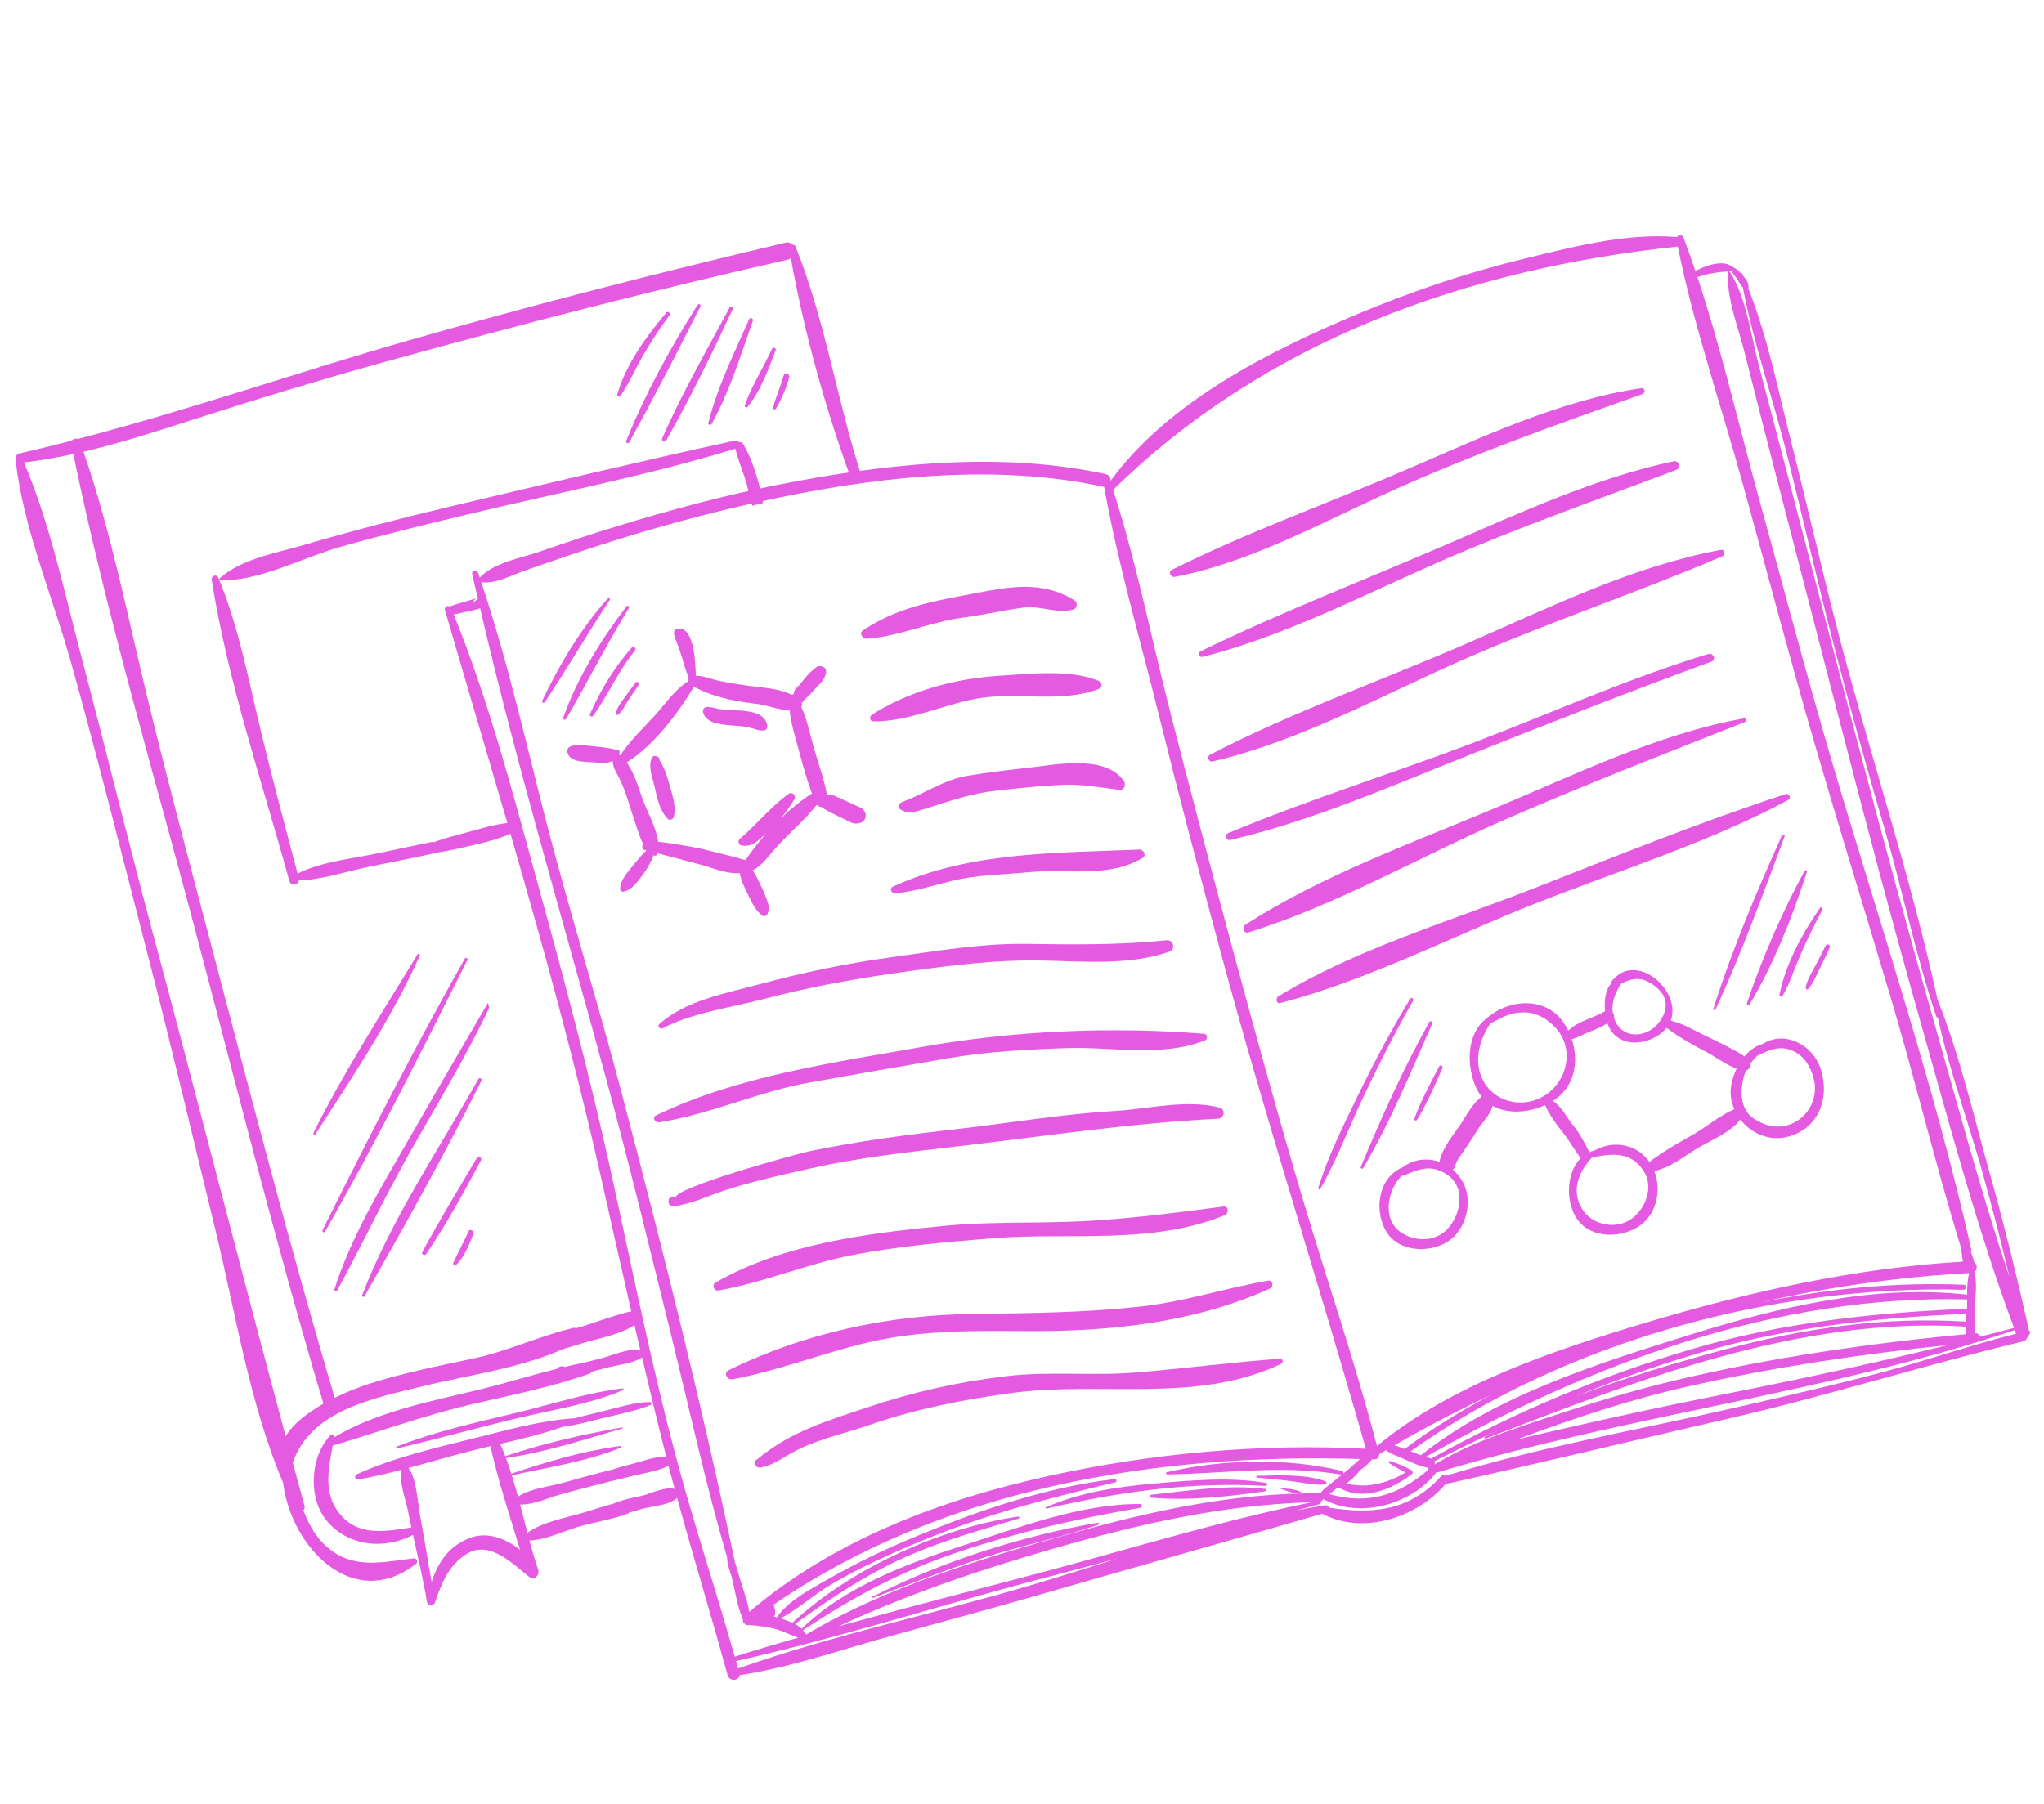 <svg width="145" height="128" viewBox="0 0 145 128" fill="none" xmlns="http://www.w3.org/2000/svg">
<path d="M76.239 42.607C73.907 41.158 71.571 41.638 69.029 42.122C66.168 42.667 63.686 43.085 61.22 44.728C60.918 44.928 61.184 45.346 61.481 45.327C63.795 45.156 66.005 44.122 68.335 43.821C69.753 43.634 71.154 43.31 72.574 43.116C73.832 42.946 74.884 43.568 76.147 43.25C76.404 43.185 76.468 42.749 76.239 42.607Z" fill="#E45BE1"/>
<path d="M77.946 48.315C75.921 47.464 73.054 47.821 70.919 47.947C67.791 48.133 64.51 49.026 61.859 50.705C61.667 50.824 61.675 51.182 61.951 51.186C64.377 51.22 66.834 50.031 69.215 49.583C72.078 49.047 75.256 49.936 77.984 48.869C78.245 48.768 78.165 48.406 77.946 48.315Z" fill="#E45BE1"/>
<path d="M79.716 55.394C78.324 53.489 74.795 54.282 72.834 54.491C71.425 54.641 70.012 54.819 68.615 55.05C66.956 55.325 65.552 56.34 64 56.903C63.774 56.987 63.652 57.332 63.917 57.469C64.328 57.678 64.564 57.706 65.039 57.566C66.864 57.032 68.537 56.36 70.46 56.13C72.079 55.941 73.689 55.768 75.32 55.688C76.766 55.62 77.991 55.873 79.412 56.046C79.778 56.087 79.896 55.641 79.716 55.394Z" fill="#E45BE1"/>
<path d="M61.008 57.286C60.572 57.108 60.146 56.882 59.703 56.694C59.492 56.608 59.294 56.492 59.071 56.425C59.021 56.412 58.775 56.396 58.665 56.385C58.447 55.233 58.035 54.123 57.716 52.995C57.453 52.063 57.254 51.042 56.837 50.151C56.9 50.087 56.912 49.968 56.863 49.896C56.994 49.749 57.12 49.593 57.244 49.481C57.541 49.215 57.787 48.894 58.071 48.614C58.339 48.352 58.536 48.098 58.599 47.718C58.662 47.33 58.185 47.139 57.911 47.341C57.5 47.645 57.122 48.049 56.825 48.468C56.695 48.646 56.501 48.783 56.385 48.964C56.341 49.026 56.313 49.17 56.278 49.291C56.238 49.278 56.195 49.28 56.156 49.297C55.485 48.947 54.599 48.844 53.938 48.763C52.948 48.647 51.951 48.507 50.978 48.302C50.491 48.198 49.891 47.934 49.362 47.95C49.329 46.864 49.212 44.302 47.979 44.629C47.913 44.646 47.839 44.707 47.826 44.782C47.792 44.995 47.825 45.092 47.904 45.298C48.084 45.77 48.252 46.224 48.398 46.716C48.542 47.204 48.668 47.65 48.864 48.107C48.8 48.178 48.761 48.274 48.776 48.365C47.854 48.952 47.068 50.097 46.394 50.835C45.576 51.724 44.666 52.583 44.001 53.601C43.987 53.587 43.973 53.574 43.96 53.561C43.943 53.548 43.924 53.54 43.908 53.531C43.928 53.467 43.952 53.407 43.958 53.33C43.964 53.301 43.948 53.268 43.919 53.259C43.134 53.017 42.221 52.977 41.401 52.883C41.018 52.84 40.003 52.806 40.296 53.513C40.561 54.152 41.748 54.038 42.292 54.106C42.649 54.15 43.11 54.156 43.462 54.004C43.466 54.009 43.473 54.021 43.481 54.026C43.455 54.067 43.453 54.135 43.498 54.239C43.53 54.546 43.793 54.928 43.928 55.204C44.438 56.233 44.732 57.47 45.12 58.556C45.256 58.937 45.395 59.444 45.611 59.875C45.609 59.88 45.607 59.883 45.608 59.887C45.596 59.917 45.585 59.951 45.573 59.981C45.534 60.1 45.587 60.273 45.724 60.308C45.77 60.319 45.821 60.333 45.868 60.344C45.54 60.622 45.266 60.974 44.996 61.305C44.606 61.79 44.018 62.4 43.987 63.047C43.98 63.181 44.098 63.296 44.232 63.27C44.726 63.175 45.083 62.743 45.382 62.36C45.787 61.844 46.137 61.298 46.361 60.684C46.38 60.693 46.397 60.705 46.42 60.716C46.486 60.739 46.592 60.694 46.62 60.625C46.627 60.599 46.625 60.569 46.635 60.543C47.639 60.8 48.641 61.072 49.647 61.337C50.53 61.569 51.548 62.037 52.481 61.944C52.568 62.519 52.846 63.029 53.109 63.573C53.353 64.082 53.607 64.619 54.071 64.961C54.204 65.058 54.385 64.996 54.447 64.85C54.64 64.383 54.468 64.018 54.296 63.575C54.064 62.984 53.746 62.322 53.401 61.748C54.04 61.444 54.574 60.683 54.988 60.215C55.926 59.161 57.07 58.226 57.941 57.099C58.026 57.205 58.151 57.257 58.277 57.264C58.619 57.526 59.309 57.837 59.468 57.92C59.717 58.047 59.967 58.153 60.207 58.286C60.467 58.431 60.712 58.481 60.995 58.401C61.581 58.234 61.523 57.495 61.008 57.286ZM56.698 53.346C56.959 54.337 57.245 55.338 57.6 56.303C56.834 56.794 56.091 57.401 55.391 58.067C55.736 57.652 56.046 57.209 56.346 56.737C56.512 56.469 56.214 56.134 55.944 56.328C54.654 57.269 53.672 58.508 52.468 59.541C52.323 59.664 52.4 59.95 52.587 59.988C53.363 60.13 53.751 59.663 54.325 59.169C54.342 59.154 54.354 59.137 54.37 59.123C53.822 59.742 53.321 60.386 52.887 61.032C51.902 60.746 50.898 60.512 49.908 60.261C49.667 60.199 47.771 59.827 46.69 59.733C46.562 58.72 45.885 57.532 45.603 56.754C45.312 55.945 45.016 54.875 44.46 54.103C46.392 52.882 48.046 50.685 49.226 48.73C50.673 49.502 52.146 49.76 53.814 49.965C54.39 50.039 55.288 50.389 56.017 50.395C56.11 51.39 56.452 52.406 56.698 53.346Z" fill="#E45BE1"/>
<path d="M52.176 50.396C51.772 50.376 51.367 50.368 50.964 50.303C50.777 50.268 50.25 50.1 50.063 50.181C50.051 50.184 50.036 50.191 50.021 50.199C49.904 50.247 49.844 50.413 49.874 50.537C50.073 51.317 51.095 51.393 51.744 51.461C52.188 51.505 52.629 51.512 53.069 51.602C53.459 51.681 53.793 51.866 54.198 51.836C54.365 51.822 54.455 51.632 54.432 51.485C54.289 50.5 52.937 50.434 52.176 50.396Z" fill="#E45BE1"/>
<path d="M47.523 55.774C47.427 55.415 47.307 55.056 47.183 54.706C47.095 54.529 47.011 54.351 46.928 54.169C46.843 53.988 46.793 53.95 46.765 53.947C46.771 53.943 46.776 53.938 46.78 53.927C46.818 53.869 46.796 53.776 46.731 53.746C46.688 53.72 46.641 53.695 46.597 53.67C46.475 53.604 46.289 53.647 46.232 53.784C45.966 54.43 46.285 55.147 46.43 55.798C46.609 56.593 46.783 57.491 47.357 58.095C47.498 58.245 47.755 58.152 47.798 57.964C47.977 57.219 47.713 56.494 47.523 55.774Z" fill="#E45BE1"/>
<path d="M80.827 60.281C74.956 60.538 68.783 60.408 63.349 62.911C63.084 63.033 63.225 63.41 63.493 63.385C64.872 63.264 66.151 62.843 67.491 62.515C69.33 62.059 71.207 62.059 73.08 61.88C75.751 61.627 78.649 62.322 81.054 60.876C81.351 60.697 81.122 60.269 80.827 60.281Z" fill="#E45BE1"/>
<path d="M82.773 66.718C79.446 67.062 76.138 67.024 72.796 66.975C69.656 66.929 66.394 67.49 63.289 67.914C60.062 68.357 56.997 68.992 53.85 69.845C51.51 70.482 48.591 70.996 46.762 72.679C46.59 72.837 46.843 73.055 47.016 72.964C49.065 71.865 51.954 71.475 54.215 70.879C57.655 69.971 61.034 69.382 64.556 68.9C67.55 68.492 70.648 68.104 73.681 68.151C76.73 68.198 80.051 68.545 82.966 67.523C83.41 67.37 83.237 66.672 82.773 66.718Z" fill="#E45BE1"/>
<path d="M85.427 73.357C78.787 72.822 71.809 73.138 65.274 74.308C58.985 75.432 52.347 76.344 46.535 79.149C46.248 79.29 46.47 79.68 46.74 79.638C50.434 79.063 53.819 77.445 57.478 76.801C60.742 76.222 64.016 75.644 67.286 75.084C70.017 74.618 72.885 74.464 75.659 74.37C78.888 74.26 82.399 75.042 85.482 73.822C85.694 73.738 85.671 73.377 85.427 73.357Z" fill="#E45BE1"/>
<path d="M86.512 78.592C84.154 77.986 81.46 78.691 79.081 78.832C75.319 79.052 71.57 79.7 67.825 80.122C64.363 80.513 60.837 80.978 57.427 81.688C56.528 81.874 47.541 84.34 47.928 85.022C47.777 84.756 47.419 84.961 47.423 85.215C47.422 85.235 47.425 85.258 47.424 85.279C47.429 85.499 47.604 85.612 47.802 85.589C49.067 85.444 50.205 84.86 51.407 84.467C53.412 83.807 55.551 83.346 57.606 82.884C61.018 82.116 64.609 81.731 68.077 81.326C74.162 80.616 80.296 79.676 86.419 79.382C86.859 79.359 86.963 78.709 86.512 78.592Z" fill="#E45BE1"/>
<path d="M86.8 85.611C83.461 86.047 80.166 86.484 76.795 86.653C73.544 86.818 70.325 86.664 67.073 86.975C61.647 87.493 55.556 88.245 50.767 91C50.471 91.171 50.639 91.626 50.972 91.567C54.172 91.012 57.25 89.674 60.46 89.056C63.778 88.415 67.067 88.132 70.431 87.862C75.906 87.425 81.661 88.351 86.885 86.227C87.175 86.109 87.176 85.561 86.8 85.611Z" fill="#E45BE1"/>
<path d="M89.959 90.871C86.976 91.385 84.156 92.331 81.116 92.683C77.08 93.146 73.08 93.181 69.024 93.231C63.043 93.304 57.086 94.581 51.686 97.221C51.313 97.406 51.568 97.932 51.925 97.864C51.926 97.867 51.928 97.873 51.928 97.876C55.191 97.278 58.438 95.972 61.703 95.223C65.411 94.373 69.015 94.427 72.803 94.452C78.677 94.489 84.733 93.872 90.101 91.424C90.381 91.295 90.283 90.815 89.959 90.871Z" fill="#E45BE1"/>
<path d="M90.807 96.409C87.382 96.66 83.966 97.113 80.534 97.39C77.473 97.639 74.445 97.285 71.394 97.647C68.002 98.046 64.724 98.785 61.489 99.876C58.592 100.849 56.059 101.593 53.708 103.552C53.408 103.67 53.569 104.197 53.938 104.133C54.945 103.951 55.671 103.322 56.586 102.869C58.196 102.071 60.072 101.67 61.772 101.082C65.018 99.96 68.306 99.321 71.7 98.85C78.001 97.984 84.925 99.626 90.878 96.774C91.056 96.688 91.031 96.393 90.807 96.409Z" fill="#E45BE1"/>
<path d="M116.423 27.546C110.625 28.39 104.913 31.12 99.564 33.41C94.133 35.738 88.393 37.797 83.124 40.439C82.835 40.587 83.069 40.984 83.343 40.931C88.778 39.899 94.07 36.914 99.084 34.673C104.835 32.103 110.594 30.063 116.511 27.964C116.763 27.877 116.697 27.507 116.423 27.546Z" fill="#E45BE1"/>
<path d="M118.724 32.733C113.186 33.907 107.856 36.372 102.68 38.609C96.857 41.124 90.871 43.442 85.17 46.21C84.956 46.315 85.078 46.67 85.311 46.611C91.107 45.136 96.624 42.267 102.083 39.873C107.618 37.449 113.261 35.478 118.905 33.343C119.282 33.202 119.118 32.651 118.724 32.733Z" fill="#E45BE1"/>
<path d="M122.09 39.017C115.9 40.148 109.907 43.104 104.172 45.606C98.117 48.245 91.695 50.509 85.842 53.549C85.587 53.686 85.734 54.098 86.018 54.032C92.102 52.616 97.969 49.382 103.665 46.867C109.758 44.174 116.074 42.087 122.185 39.471C122.407 39.374 122.361 38.965 122.09 39.017Z" fill="#E45BE1"/>
<path d="M121.188 46.406C115.661 48.074 110.302 50.482 104.916 52.55C99.02 54.814 92.93 56.683 87.111 59.123C86.849 59.234 86.995 59.667 87.27 59.604C93.066 58.255 98.702 55.769 104.219 53.577C109.929 51.303 115.647 49.05 121.418 46.943C121.773 46.814 121.535 46.303 121.188 46.406Z" fill="#E45BE1"/>
<path d="M123.734 50.969C117.653 52.055 111.679 54.981 106.01 57.36C100.14 59.824 93.738 62.137 88.37 65.598C88.112 65.762 88.214 66.269 88.558 66.163C94.695 64.26 100.55 60.89 106.427 58.302C112.159 55.784 117.986 53.526 123.803 51.226C123.961 51.164 123.903 50.938 123.734 50.969Z" fill="#E45BE1"/>
<path d="M126.677 56.344C120.569 58.344 114.585 60.77 108.599 63.115C102.693 65.428 96.118 67.377 90.685 70.695C90.466 70.829 90.538 71.248 90.83 71.173C97.045 69.548 103.079 66.409 109.058 64.052C114.971 61.724 121.26 59.773 126.868 56.755C127.099 56.632 126.917 56.262 126.677 56.344Z" fill="#E45BE1"/>
<path d="M129.165 75.864C128.589 74.077 126.557 73.112 125.057 74.072C124.567 74.193 124.122 74.523 123.758 74.954C122.995 74.455 122.125 74.049 121.311 73.651C120.729 73.369 120.143 73.084 119.564 72.787C119.224 72.617 118.863 72.533 118.523 72.417C119.32 70.313 116.068 67.419 114.33 69.628C114.29 69.68 114.285 69.735 114.294 69.784C113.878 70.245 113.791 71.044 113.858 71.746C113.082 72.24 111.913 72.455 111.253 73.134C111.143 72.909 111.01 72.69 110.865 72.484C109.554 70.66 106.934 70.913 105.435 72.287C104.032 73.343 104.014 75.591 104.704 77.153C104.816 77.409 104.956 77.632 105.116 77.828C104.553 78.179 104.032 79.124 103.748 79.567C103.202 80.417 102.316 81.416 102.115 82.428C102.117 82.435 102.114 82.439 102.116 82.445C101.264 82.143 100.299 82.232 99.518 82.822C97.859 83.508 97.469 85.645 98.232 87.191C99.051 88.858 101.374 88.97 102.742 88.073C103.996 87.247 104.499 85.294 103.81 83.939C103.62 83.568 103.365 83.253 103.065 82.996C103.147 82.927 103.21 82.825 103.242 82.694C103.346 82.269 103.735 81.855 103.962 81.492C104.227 81.064 104.535 80.662 104.785 80.221C105.083 79.692 105.748 79.11 105.884 78.468C106.975 79.073 108.441 78.952 109.606 78.419C109.899 79.078 110.425 79.814 110.875 80.367C111.332 80.934 111.694 81.595 112.13 82.186C111.139 83.168 111.073 85.096 111.744 86.289C112.609 87.829 114.675 87.894 116.039 87.154C117.475 86.372 117.92 84.54 117.353 83.087C118.472 82.886 119.579 81.96 120.551 81.397C121.288 80.972 122.915 80.251 123.457 79.433C124.228 80.436 125.53 81.001 126.833 80.659C129.004 80.094 129.824 77.924 129.165 75.864ZM102.568 87.321C101.677 88.151 100.244 88.093 99.296 87.385C98.035 86.445 98.448 84.421 99.439 83.424C99.484 83.433 99.535 83.433 99.589 83.411C100.736 82.913 101.584 82.598 102.714 83.39C104.059 84.328 103.571 86.386 102.568 87.321ZM114.404 71.831C114.308 71.112 114.601 70.392 115.028 69.767C115.406 69.615 115.775 69.442 116.223 69.464C116.785 69.497 117.291 69.834 117.684 70.225C118.548 71.071 118.124 72.218 117.365 72.887C116.594 73.562 115.33 73.636 114.726 72.707C114.618 72.542 114.547 72.378 114.492 72.212C114.531 72.079 114.493 71.94 114.404 71.831ZM105.312 76.847C104.466 75.477 104.908 73.849 105.718 72.629C106.527 72.236 107.046 71.821 108.177 71.838C109.034 71.846 109.789 72.323 110.356 72.936C111.699 74.398 111.204 76.604 109.711 77.65C108.292 78.646 106.245 78.351 105.312 76.847ZM115.897 86.363C114.79 87.309 112.95 86.999 112.21 85.75C111.419 84.422 112.045 83.068 112.954 82.108C112.967 82.107 112.98 82.118 112.992 82.114C114.386 81.849 115.636 81.695 116.564 83.033C117.319 84.126 116.811 85.581 115.897 86.363ZM123.035 78.709C121.979 79.149 121.016 80.005 120.009 80.564C118.967 81.142 117.954 81.73 117.004 82.447C116.116 81.162 114.429 80.896 113.151 81.619C113.009 81.651 112.878 81.7 112.749 81.755C112.424 81.118 112.076 80.433 111.621 79.885C111.135 79.298 110.804 78.526 110.158 78.118C110.23 78.072 110.302 78.029 110.37 77.98C111.753 76.974 112.001 75.238 111.497 73.732C111.901 73.651 112.322 73.382 112.681 73.245C113.155 73.063 113.603 72.872 114.031 72.618C114.526 74.076 116.116 74.255 117.318 73.647C117.719 73.445 118.013 73.203 118.226 72.935C119.062 73.554 119.942 74.073 120.879 74.552C121.624 74.931 122.385 75.532 123.192 75.829C122.861 76.52 122.698 77.29 122.8 77.919C122.843 78.193 122.924 78.457 123.035 78.709ZM126.913 79.808C126.053 80.1 125.174 79.873 124.438 79.391C123.389 78.703 123.424 77.32 123.746 76.259C123.779 76.155 123.824 76.061 123.871 75.963C124.078 75.908 124.186 75.685 124.174 75.464C124.331 75.262 124.508 75.072 124.685 74.885C124.711 74.882 124.739 74.874 124.766 74.86C125.722 74.4 126.478 74.13 127.446 74.703C128.063 75.068 128.419 75.72 128.624 76.386C129.073 77.836 128.308 79.336 126.913 79.808Z" fill="#E45BE1"/>
<path d="M52.419 31.376C52.369 31.29 52.28 31.233 52.166 31.256C45.38 32.742 38.602 34.357 31.843 35.965C28.398 36.782 24.968 37.667 21.568 38.667C19.607 39.243 17.096 39.654 15.564 41.054C15.524 41.092 15.534 41.181 15.601 41.18C18.405 41.248 21.495 39.556 24.171 38.798C27.359 37.897 30.579 37.115 33.8 36.351C39.924 34.897 46.148 33.681 52.168 31.84C52.332 32.551 52.615 33.233 52.844 33.926C53.052 34.551 53.16 35.242 53.366 35.884C53.62 35.819 53.874 35.755 54.129 35.693C54.087 35.259 53.971 34.828 53.855 34.407C53.583 33.419 53.259 32.395 52.724 31.515C52.645 31.38 52.525 31.347 52.419 31.376Z" fill="#E45BE1"/>
<path d="M33.526 96.406C31.07 96.924 28.631 97.415 26.233 98.176C25.616 98.372 24.696 98.717 23.747 99.182C20.527 88.353 17.712 77.421 14.835 66.496C13.333 60.804 11.814 55.12 10.429 49.4C9.034 43.632 7.86 37.675 5.925 32.055C8.499 31.451 11.031 30.633 13.537 29.825C18.126 28.348 22.712 26.949 27.356 25.664C36.831 23.043 46.321 20.589 55.91 18.421C55.989 18.403 56.047 18.367 56.104 18.331C57.066 23.696 58.629 29.256 60.516 34.358C60.765 34.312 61.013 34.262 61.261 34.213C59.42 28.741 58.591 22.835 56.438 17.501C56.397 17.396 56.306 17.356 56.216 17.36C56.1 17.241 55.941 17.172 55.727 17.222C46.745 19.347 37.819 21.626 28.946 24.167C21.104 26.415 13.401 29.09 5.516 31.152C5.372 31.092 5.184 31.142 5.093 31.265C3.862 31.585 2.627 31.892 1.381 32.175C1.166 32.222 1.088 32.417 1.122 32.581C1.111 32.618 1.104 32.654 1.111 32.693C1.655 37.499 3.748 42.384 5.048 47.035C6.975 53.925 8.699 60.873 10.494 67.799C12.173 74.276 13.697 80.788 15.284 87.286C16.701 93.103 17.699 99.617 20.084 105.215C20.639 109.774 25.059 114.435 29.527 110.954C29.671 110.841 29.557 110.555 29.374 110.574C27.317 110.792 25.371 111.361 23.534 110.034C22.525 109.306 21.951 108.28 21.52 107.169C21.593 107.094 21.636 106.991 21.602 106.864C21.317 105.839 21.049 104.81 20.77 103.783C22.046 100.09 26.413 99.236 30.003 98.359C33.561 97.487 37.848 96.971 41.134 95.135C41.02 94.823 40.906 94.51 40.789 94.198C38.357 94.754 35.996 95.89 33.526 96.406ZM13.766 65.685C16.767 77.008 19.595 88.378 22.945 99.604C21.846 100.229 20.81 101.006 20.265 101.913C17.102 90.171 14.111 78.382 10.953 66.632C9.175 60.022 7.562 53.377 5.816 46.761C4.612 42.203 3.558 37.159 1.697 32.815C2.874 32.679 4.041 32.468 5.2 32.216C7.52 43.45 10.829 54.599 13.766 65.685Z" fill="#E45BE1"/>
<path d="M46.096 99.48C44.998 99.513 43.956 99.836 42.898 100.106C42.19 100.289 41.461 100.447 40.748 100.638C38.433 100.782 36.151 101.424 33.911 101.984C31.02 102.704 28.021 103.382 25.303 104.613C25.119 104.7 25.162 105.025 25.386 104.985C26.427 104.805 27.458 104.559 28.485 104.291C28.26 105.065 28.827 106.592 28.939 107.184C29.013 107.586 29.099 107.984 29.186 108.382C27.193 108.689 25.153 109.093 23.841 107.051C22.975 105.706 23.325 104.073 23.601 102.575C26.833 101.627 29.954 100.478 33.247 99.694C36.109 99.016 39.14 98.441 41.923 97.431C41.836 97.168 41.756 96.908 41.665 96.643C41.129 96.743 40.595 96.865 40.059 96.992C39.976 96.946 39.877 96.925 39.758 96.957C39.652 96.986 39.581 97.045 39.529 97.117C37.664 97.586 35.812 98.167 33.963 98.612C30.585 99.428 26.737 100.167 23.704 101.986C23.707 101.972 23.71 101.957 23.713 101.943C23.733 101.795 23.559 101.719 23.462 101.82C22.016 103.291 21.808 106.267 23.18 107.911C24.707 109.742 27.279 109.974 29.298 108.913C29.644 110.493 30.029 112.065 30.286 113.662C30.337 113.978 30.776 113.966 30.866 113.69C31.319 112.338 31.866 110.992 33.149 110.237C34.779 109.277 36.376 110.994 37.541 111.888C37.894 112.157 38.311 111.773 38.177 111.385C37.949 110.711 37.749 110.014 37.557 109.311C38.708 109.264 39.892 108.678 40.969 108.356C42.117 108.011 43.433 107.821 44.587 107.386C44.518 107.102 44.448 106.815 44.378 106.531C43.36 106.671 42.339 107.051 41.383 107.337C40.153 107.701 38.51 107.974 37.414 108.764C37.239 108.097 37.068 107.423 36.895 106.752C37.789 106.798 38.939 106.272 39.671 106.066C41.103 105.668 42.541 105.304 43.983 104.941C43.922 104.689 43.858 104.441 43.795 104.193C42.48 104.501 41.174 104.868 39.874 105.233C39.047 105.462 37.58 105.63 36.746 106.197C36.61 105.689 36.465 105.185 36.308 104.686C38.877 104.117 41.611 103.71 44.048 102.721C44.115 102.696 44.078 102.594 44.009 102.602C41.412 102.941 38.757 103.731 36.27 104.567C36.149 104.192 36.029 103.819 35.894 103.454C38.683 103.054 41.459 102.14 44.156 101.36C44.202 101.344 44.183 101.274 44.136 101.284C41.359 101.783 38.52 102.421 35.843 103.325C35.75 103.078 35.655 102.835 35.55 102.595C35.524 102.537 35.487 102.496 35.447 102.463C36.968 102.11 38.493 101.745 39.956 101.234C40.828 101.137 41.678 100.895 42.526 100.682C43.729 100.38 44.978 100.164 46.133 99.705C46.251 99.66 46.235 99.474 46.096 99.48ZM33.495 109.074C31.928 109.582 31.094 110.798 30.619 112.24C30.332 110.669 30.1 109.092 29.795 107.526C29.676 106.908 29.548 104.842 28.971 104.164C30.378 103.784 31.776 103.372 33.18 103.009C33.731 102.865 34.286 102.733 34.848 102.603C34.826 102.66 34.819 102.719 34.831 102.791C35.371 105.179 36.17 107.588 36.896 109.97C35.913 109.19 34.654 108.698 33.495 109.074Z" fill="#E45BE1"/>
<path d="M30.72 59.721C29.367 59.999 28.012 60.297 26.655 60.576C24.852 60.95 22.782 61.145 21.11 61.987C20.218 58.596 19.305 55.214 18.488 51.803C17.623 48.21 16.914 44.4 15.485 40.983C15.374 40.717 14.974 40.851 15.018 41.128C16.141 48.322 18.601 55.487 20.524 62.504C20.63 62.897 21.172 62.806 21.209 62.47C22.819 62.423 24.431 61.872 25.998 61.54C27.645 61.194 29.31 60.888 30.956 60.511C30.872 60.248 30.798 59.986 30.72 59.721Z" fill="#E45BE1"/>
<path d="M29.616 67.724C27.101 71.875 24.398 76.035 22.236 80.391C22.187 80.486 22.316 80.577 22.378 80.482C25.002 76.428 27.801 72.238 29.78 67.812C29.831 67.7 29.679 67.622 29.616 67.724Z" fill="#E45BE1"/>
<path d="M32.981 68.009C29.419 74.32 26.104 80.803 22.877 87.3C22.827 87.402 22.997 87.499 23.055 87.399C26.65 81.113 29.903 74.602 33.156 68.125C33.215 68.008 33.049 67.889 32.981 68.009Z" fill="#E45BE1"/>
<path d="M34.617 71.162C32.722 74.385 30.846 77.621 28.983 80.863C27.048 84.237 24.906 87.741 23.726 91.483C23.69 91.598 23.86 91.681 23.919 91.574C25.728 88.258 27.333 84.837 29.201 81.549C31.078 78.235 33.067 74.973 34.7 71.524C34.671 71.402 34.645 71.28 34.617 71.162Z" fill="#E45BE1"/>
<path d="M33.946 76.55C31.122 81.576 27.776 86.477 25.696 91.888C25.647 92.006 25.81 92.078 25.869 91.971C28.728 86.942 31.581 81.851 34.162 76.669C34.224 76.54 34.013 76.427 33.946 76.55Z" fill="#E45BE1"/>
<path d="M33.832 82.158C32.524 84.368 31.191 86.564 29.966 88.822C29.868 89.005 30.125 89.14 30.236 88.978C31.683 86.86 32.899 84.604 34.117 82.347C34.224 82.155 33.945 81.965 33.832 82.158Z" fill="#E45BE1"/>
<path d="M33.226 87.388C32.899 88.145 32.487 88.86 32.153 89.612C32.102 89.735 32.275 89.831 32.364 89.75C32.958 89.189 33.267 88.318 33.584 87.574C33.688 87.335 33.329 87.146 33.226 87.388Z" fill="#E45BE1"/>
<path d="M47.273 22.173C45.882 23.827 44.392 25.858 43.794 27.979C43.756 28.115 43.934 28.214 44.018 28.092C44.613 27.223 45.039 26.235 45.565 25.319C46.149 24.296 46.792 23.305 47.502 22.366C47.606 22.23 47.382 22.042 47.273 22.173Z" fill="#E45BE1"/>
<path d="M49.48 21.642C47.561 24.678 45.769 27.935 44.426 31.279C44.368 31.427 44.572 31.512 44.647 31.38C46.387 28.215 48.064 24.978 49.685 21.747C49.756 21.609 49.557 21.519 49.48 21.642Z" fill="#E45BE1"/>
<path d="M51.767 21.809C50.124 24.873 48.378 27.914 46.972 31.102C46.888 31.301 47.17 31.416 47.273 31.235C48.982 28.218 50.519 25.073 51.988 21.923C52.048 21.795 51.833 21.682 51.767 21.809Z" fill="#E45BE1"/>
<path d="M53.145 22.651C52.101 25.032 50.872 27.479 50.249 30.018C50.214 30.164 50.422 30.189 50.483 30.081C51.749 27.822 52.547 25.208 53.407 22.765C53.468 22.592 53.218 22.483 53.145 22.651Z" fill="#E45BE1"/>
<path d="M54.762 24.756C54.16 26.1 53.307 27.383 52.833 28.777C52.802 28.874 52.939 28.973 53.011 28.89C53.954 27.77 54.499 26.224 55.024 24.87C55.088 24.696 54.834 24.587 54.762 24.756Z" fill="#E45BE1"/>
<path d="M55.602 26.625C55.378 27.402 55.056 28.141 54.829 28.919C54.788 29.056 54.99 29.097 55.053 28.992C55.456 28.296 55.764 27.567 55.985 26.791C56.061 26.536 55.68 26.366 55.602 26.625Z" fill="#E45BE1"/>
<path d="M126.402 59.298C124.608 63.283 122.869 67.39 121.551 71.567C121.515 71.671 121.661 71.714 121.706 71.62C123.544 67.647 125.05 63.471 126.596 59.369C126.643 59.244 126.453 59.176 126.402 59.298Z" fill="#E45BE1"/>
<path d="M128.009 61.805C126.42 64.722 124.991 68.021 123.927 71.182C123.893 71.29 124.048 71.381 124.111 71.279C125.821 68.441 127.163 65.029 128.183 61.867C128.214 61.76 128.058 61.714 128.009 61.805Z" fill="#E45BE1"/>
<path d="M129.105 64.43C127.872 66.208 126.654 68.421 126.238 70.572C126.211 70.719 126.404 70.752 126.469 70.643C126.956 69.785 127.275 68.812 127.659 67.904C128.146 66.757 128.703 65.646 129.283 64.545C129.352 64.425 129.182 64.317 129.105 64.43Z" fill="#E45BE1"/>
<path d="M129.507 67.103C129.268 67.602 129.01 68.09 128.752 68.577C128.505 69.044 128.185 69.541 128.095 70.068C128.078 70.168 128.196 70.269 128.276 70.18C128.632 69.768 128.846 69.218 129.088 68.732C129.331 68.238 129.574 67.745 129.795 67.244C129.881 67.051 129.596 66.913 129.507 67.103Z" fill="#E45BE1"/>
<path d="M100.036 70.869C98.751 73.002 97.57 75.191 96.479 77.434C95.402 79.647 94.244 81.929 93.519 84.291C93.492 84.377 93.615 84.449 93.663 84.365C94.793 82.366 95.626 80.171 96.6 78.088C97.73 75.685 98.932 73.317 100.243 71.015C100.322 70.874 100.122 70.727 100.036 70.869Z" fill="#E45BE1"/>
<path d="M101.396 72.528C99.555 75.802 97.984 79.323 96.537 82.793C96.49 82.904 96.642 82.983 96.702 82.882C98.625 79.65 100.081 76.065 101.607 72.628C101.67 72.485 101.468 72.397 101.396 72.528Z" fill="#E45BE1"/>
<path d="M102.1 75.656C101.477 76.87 100.806 78.083 100.34 79.37C100.3 79.483 100.457 79.57 100.52 79.468C101.236 78.311 101.769 77.036 102.325 75.793C102.392 75.646 102.181 75.505 102.1 75.656Z" fill="#E45BE1"/>
<path d="M43.134 42.449C41.25 44.527 39.662 47.193 38.458 49.732C38.407 49.844 38.583 49.922 38.648 49.827C40.241 47.442 41.679 44.953 43.264 42.56C43.317 42.481 43.198 42.377 43.134 42.449Z" fill="#E45BE1"/>
<path d="M44.445 43.024C42.638 45.388 40.942 48.103 39.954 50.934C39.908 51.062 40.102 51.122 40.164 51.017C41.677 48.405 43.033 45.721 44.615 43.145C44.685 43.031 44.528 42.92 44.445 43.024Z" fill="#E45BE1"/>
<path d="M44.819 45.946C43.615 47.322 42.57 48.988 41.85 50.68C41.791 50.822 41.997 50.903 42.078 50.793C43.153 49.301 43.873 47.596 45.041 46.161C45.167 46.008 44.952 45.791 44.819 45.946Z" fill="#E45BE1"/>
<path d="M45.095 48.428C44.845 48.757 44.588 49.087 44.354 49.429C44.11 49.78 43.757 50.19 43.692 50.623C43.681 50.707 43.784 50.768 43.85 50.713C44.146 50.477 44.324 50.066 44.534 49.751C44.784 49.368 45.041 48.99 45.299 48.615C45.395 48.473 45.205 48.287 45.095 48.428Z" fill="#E45BE1"/>
<path d="M44.153 98.519C41.611 98.83 39.075 99.659 36.584 100.258C33.74 100.942 30.866 101.576 28.139 102.647C28.07 102.676 28.111 102.79 28.184 102.774C31.034 102.102 33.859 101.311 36.713 100.628C39.183 100.038 41.848 99.636 44.193 98.644C44.266 98.615 44.221 98.511 44.153 98.519Z" fill="#E45BE1"/>
<path d="M141.095 83.043C139.972 79.027 139 74.808 137.448 70.931C135.555 62.203 132.678 53.63 130.426 44.989C129.242 40.456 128.214 35.884 127.06 31.339C126.158 27.771 125.395 23.924 124.026 20.466C124.114 20.154 123.873 19.831 123.66 19.576C123.638 19.53 123.621 19.477 123.598 19.429C123.579 19.386 123.542 19.383 123.51 19.402C123.296 19.156 123.088 19.029 122.845 18.897C122.189 18.403 120.9 18.884 120.272 19.229C120.003 18.438 119.726 17.655 119.435 16.88C119.341 16.63 119.071 16.659 118.965 16.826C118.958 16.825 118.954 16.823 118.946 16.821C115.283 16.511 111.332 17.576 107.799 18.442C103.811 19.422 99.91 20.766 96.127 22.358C89.99 24.94 82.844 28.544 78.786 34.118C78.797 33.911 78.7 33.696 78.44 33.64C70.85 31.989 62.591 32.928 55.076 34.421C51.288 35.171 47.557 36.184 43.866 37.309C41.994 37.879 40.139 38.498 38.289 39.14C36.948 39.601 35.04 39.912 34.028 40.989C33.991 40.876 33.957 40.763 33.916 40.648C33.828 40.393 33.436 40.457 33.499 40.74C33.629 41.327 33.769 41.911 33.906 42.497C33.758 42.57 33.644 42.72 33.663 42.731C33.431 42.6 34.015 42.393 33.682 42.489C33.607 42.509 33.538 42.527 33.467 42.55C33.299 42.598 33.131 42.646 32.963 42.695C32.602 42.798 32.249 42.907 31.894 43.032C31.736 42.945 31.506 43.075 31.57 43.303C33.032 48.343 34.529 53.366 35.993 58.395C34.93 58.517 33.881 58.869 32.85 59.139C31.66 59.451 30.581 59.74 29.502 60.342C29.412 60.393 29.44 60.535 29.546 60.541C30.62 60.61 31.502 60.438 32.546 60.203C33.758 59.925 35.063 59.664 36.212 59.163C38.535 67.18 40.763 75.22 42.601 83.392C43.327 86.613 44.047 89.84 44.785 93.058C44.752 93.06 44.721 93.055 44.686 93.064C43.623 93.325 42.585 93.715 41.537 94.047C40.227 94.463 38.708 94.71 37.669 95.661C37.567 95.757 37.644 95.892 37.76 95.912C38.972 96.121 40.192 95.645 41.35 95.3C42.524 94.952 43.963 94.706 45.007 94.022C45.143 94.607 45.283 95.192 45.42 95.777C44.529 95.666 43.418 96.188 42.59 96.399C41.386 96.712 40.093 96.977 38.962 97.497C38.845 97.549 38.861 97.745 39 97.752C40.386 97.809 41.842 97.361 43.181 97.016C43.911 96.827 44.897 96.753 45.548 96.317C46.098 98.671 46.666 101.017 47.261 103.36C46.444 103.34 45.572 103.69 44.788 103.89C44.07 104.075 43.235 104.262 42.649 104.738C42.557 104.81 42.547 104.997 42.697 105.018C43.48 105.141 44.283 104.871 45.042 104.688C45.816 104.498 46.708 104.375 47.422 104.013C47.427 104.032 47.432 104.051 47.438 104.07C47.572 104.598 47.724 105.125 47.865 105.652C47.209 105.467 46.237 105.945 45.647 106.107C44.79 106.336 43.497 106.452 42.895 107.174C42.845 107.235 42.869 107.337 42.941 107.369C43.735 107.717 44.791 107.267 45.57 107.059C46.239 106.879 47.485 106.811 48.035 106.289C49.181 110.489 50.467 114.652 51.61 118.853C51.742 119.334 52.43 119.275 52.468 118.867C55.943 118.334 59.362 117.16 62.742 116.213C66.244 115.231 69.761 114.309 73.255 113.298C80.095 111.315 86.96 109.401 93.798 107.409C96.671 108.947 100.544 107.678 102.541 105.308C109.207 103.827 115.847 102.211 122.505 100.686C129.583 99.065 136.504 96.86 143.557 95.171C143.561 95.197 143.567 95.219 143.57 95.245C143.763 95.013 143.93 94.761 144.067 94.497C144.031 94.473 143.993 94.445 143.944 94.438C143.091 90.615 142.153 86.815 141.095 83.043ZM82.992 50.428C81.66 45.231 80.616 39.872 78.962 34.764C89.802 24.124 104.122 19.08 118.968 17.502C118.988 17.5 119.002 17.493 119.021 17.488C120.156 23.135 122.082 28.71 123.612 34.258C125.345 40.527 126.991 46.82 128.815 53.064C130.527 58.938 132.34 64.781 134.086 70.646C135.855 76.585 137.293 82.628 139.117 88.546C139.135 88.738 139.163 88.928 139.19 89.105C139.208 89.222 139.222 89.375 139.251 89.52C131.558 89.973 123.962 91.686 116.597 93.9C110.176 95.835 102.947 98.241 97.683 102.605C96.163 96.769 94.206 91.066 92.48 85.288C90.724 79.396 89.097 73.462 87.493 67.526C85.955 61.837 84.454 56.137 82.992 50.428ZM118.86 97.941C115.751 98.685 112.686 99.622 109.655 100.631C107.001 101.512 104.186 102.44 101.775 103.912C101.795 103.839 101.791 103.762 101.761 103.688C103.277 102.915 104.794 102.172 106.32 101.46C105.992 101.623 105.655 101.781 105.328 101.95C105.25 101.995 105.314 102.107 105.395 102.075C116.256 97.918 127.558 93.411 139.434 94.131C139.431 94.322 139.441 94.509 139.477 94.666C132.558 95.331 125.619 96.32 118.86 97.941ZM138.15 95.447C132.667 96.8 127.152 97.976 121.594 99.074C118.172 99.753 114.761 100.497 111.359 101.273C110.098 101.56 108.806 101.844 107.526 102.171C111.548 100.668 115.593 99.312 119.855 98.354C125.866 97.005 132.012 96.082 138.15 95.447ZM122.166 95.804C118.718 96.738 115.168 97.798 111.742 99.1C114.49 97.983 117.288 96.978 120.173 96.11C126.445 94.222 132.86 93.516 139.383 93.23C139.436 93.226 139.476 93.202 139.505 93.17C139.485 93.359 139.464 93.569 139.447 93.781C133.59 93.402 127.807 94.275 122.166 95.804ZM139.404 92.871C132.772 93.163 126.396 93.851 120.01 95.729C113.596 97.614 107.372 100.244 101.522 103.497C101.395 103.46 101.272 103.415 101.147 103.373C112.751 96.797 126.041 91.839 139.544 92.204C139.546 92.384 139.548 92.557 139.545 92.721C139.543 92.776 139.535 92.856 139.529 92.922C139.503 92.888 139.461 92.869 139.404 92.871ZM80.888 106.718C76.682 106.696 72.237 108.397 68.275 109.676C64.353 110.941 59.89 112.613 56.874 115.569C56.73 115.442 56.572 115.327 56.399 115.234C58.542 113.685 60.682 112.238 63.05 111.042C66.012 109.549 69.111 108.705 72.259 107.756C72.352 107.727 72.314 107.598 72.224 107.612C66.662 108.423 60.375 111.293 56.206 115.15C55.93 115.023 55.641 114.921 55.366 114.831C56.589 114.204 57.696 113.181 58.879 112.479C61.015 111.207 63.307 110.188 65.602 109.244C69.996 107.431 74.512 106.282 79.125 105.182C79.254 105.147 79.212 104.931 79.08 104.949C74.144 105.534 69.359 107.204 64.785 109.099C62.689 109.97 60.645 110.963 58.675 112.092C57.489 112.77 55.911 113.587 55.108 114.758C55.039 114.739 54.973 114.716 54.901 114.698C54.94 114.667 54.968 114.622 54.976 114.576C55.014 114.355 54.983 114.176 54.912 113.964C54.902 113.926 54.873 113.906 54.845 113.887C66.912 105.602 82.001 103.089 96.479 103.526C96.217 103.753 95.976 104.001 95.783 104.158L95.299 104.553C95.317 104.483 95.287 104.396 95.198 104.376C91.329 103.424 86.63 103.538 82.772 104.466C82.68 104.487 82.71 104.622 82.8 104.622C87.003 104.556 90.952 103.919 95.171 104.638C95.182 104.642 95.19 104.633 95.2 104.634C94.93 104.852 94.66 105.071 94.39 105.289C94.15 105.483 93.875 105.645 93.728 105.898C93.689 105.915 93.653 105.942 93.625 105.974C93.603 105.969 93.581 105.961 93.553 105.959C87.537 105.936 81.777 107.184 76.01 108.807C69.622 110.6 62.95 112.561 57.201 115.975C57.136 115.859 57.049 115.771 56.961 115.679C60.4 113.401 63.784 111.556 67.71 110.219C71.976 108.763 76.465 107.75 80.9 106.987C81.048 106.964 81.042 106.718 80.888 106.718ZM94.405 105.945C94.581 105.802 94.757 105.66 94.934 105.517C94.942 105.522 94.941 105.532 94.948 105.534C96.652 106.576 98.75 105.674 100.152 104.602C100.266 104.513 100.209 104.362 100.103 104.306C99.616 104.038 99.137 103.827 98.607 103.677C98.519 103.649 98.485 103.771 98.555 103.82C98.918 104.073 99.309 104.27 99.7 104.478C98.953 104.967 98.031 105.269 97.167 105.381C96.594 105.457 96.048 105.358 95.488 105.297C95.583 105.225 95.668 105.141 95.763 105.061C96.018 104.846 96.272 104.618 96.462 104.34C96.465 104.339 96.461 104.337 96.464 104.336C96.787 104.103 97.127 103.832 97.333 103.549C97.384 103.552 97.433 103.549 97.484 103.553C97.728 103.562 97.844 103.368 97.84 103.179C97.999 103.082 98.166 102.993 98.325 102.899C98.617 103.161 99.296 103.394 99.486 103.478C100.083 103.743 100.718 104.059 101.368 104.16L101.366 104.164C101.303 104.205 101.286 104.264 101.287 104.318C99.198 106.108 97.014 106.789 94.314 106.02C94.344 105.995 94.372 105.974 94.405 105.945ZM98.924 102.555C101.147 101.269 103.433 100.079 105.767 98.981C103.626 100.112 101.566 101.382 99.641 102.818C99.436 102.741 99.233 102.659 99.029 102.585C99.014 102.579 98.973 102.566 98.924 102.555ZM119.931 94.696C113.541 96.684 106.128 99.003 100.798 103.259C100.554 103.172 100.314 103.077 100.07 102.982C111.068 95.158 125.9 91.163 139.29 91.518C139.52 91.525 139.539 91.172 139.309 91.163C134.452 90.952 129.597 91.461 124.834 92.427C129.732 91.316 134.711 90.604 139.696 90.332C139.562 90.806 139.546 91.347 139.547 91.864C132.937 91.127 126.191 92.751 119.931 94.696ZM44.089 77.51C42.461 71.298 40.549 65.162 38.917 58.948C37.379 53.068 36.081 47.074 34.138 41.313C35.215 41.429 36.227 40.838 37.253 40.478C39.077 39.84 40.904 39.214 42.743 38.623C46.367 37.458 50.041 36.46 53.755 35.632C61.557 33.888 70.352 32.819 78.268 34.539C78.29 34.544 78.305 34.539 78.326 34.541C79.294 39.981 80.885 45.367 82.207 50.727C83.613 56.414 85.114 62.075 86.639 67.731C89.81 79.501 93.565 91.078 96.894 102.8C89.427 102.408 81.732 103.113 74.455 104.717C66.83 106.396 59.184 109.237 53.158 114.373C53 113.484 52.628 112.543 52.404 111.723C52.386 111.667 52.27 111.222 52.129 110.821C49.789 99.647 46.986 88.549 44.089 77.51ZM48.084 103.856C46.25 97.06 44.875 90.155 43.37 83.284C41.874 76.466 40.085 69.725 38.229 62.997C36.44 56.508 34.722 49.847 32.187 43.6C32.52 43.531 32.853 43.462 33.184 43.38C33.448 43.316 33.793 43.278 34.058 43.153C36.688 54.48 40.047 65.63 43.081 76.853C44.703 82.856 46.169 88.901 47.659 94.939C48.934 100.11 50.072 105.37 51.579 110.493C51.562 110.943 51.836 111.654 51.898 111.883C52.142 112.809 52.289 113.983 52.701 114.893C52.671 115.033 52.729 115.174 52.864 115.24C52.931 115.327 53.033 115.344 53.122 115.3C53.817 115.369 54.464 115.42 55.151 115.63C55.656 115.787 56.127 116.045 56.628 116.2C55.118 116.635 53.615 117.078 52.122 117.55C50.831 112.967 49.322 108.453 48.084 103.856ZM73.059 112.504C66.206 114.527 59.101 116.009 52.364 118.389C52.316 118.211 52.263 118.039 52.212 117.862C59.095 116.313 65.872 114.168 72.683 112.339C74.891 111.748 77.104 111.162 79.314 110.576C77.219 111.229 75.134 111.89 73.059 112.504ZM73.411 111.703C68.771 112.929 64.102 114.119 59.465 115.402C64.379 113.14 69.384 111.425 74.628 109.915C80.677 108.172 86.736 106.762 93.044 106.598C86.443 107.946 79.923 109.985 73.411 111.703ZM133.946 97.257C130.393 98.222 126.802 99.031 123.218 99.856C116.343 101.436 109.294 102.649 102.545 104.725C102.445 104.664 102.314 104.662 102.208 104.778C99.915 107.282 97.297 107.433 94.281 106.984C94.238 106.873 94.133 106.782 93.983 106.809C93.314 106.917 92.648 107.044 91.982 107.175C92.529 107.025 93.076 106.879 93.625 106.725C93.706 106.703 93.711 106.61 93.678 106.547C93.773 106.515 93.84 106.453 93.86 106.366C96.433 107.798 100.178 106.76 101.909 104.451C101.945 104.461 101.978 104.473 102.022 104.461C115.499 100.411 129.589 98.852 142.926 94.378C142.959 94.464 142.989 94.551 143.022 94.638C139.967 95.395 136.98 96.433 133.946 97.257ZM142.558 90.639C140.654 84.997 139.104 79.216 137.477 73.503C135.443 66.363 133.486 59.199 131.599 52.019C130.049 46.12 128.51 40.216 126.972 34.313C126.239 31.502 125.496 28.692 124.76 25.882C124.2 23.754 123.899 21.157 122.72 19.294C122.677 19.22 122.577 19.261 122.575 19.34C122.492 21.183 123.285 23.153 123.738 24.932C124.434 27.682 125.135 30.434 125.845 33.184C127.401 39.215 128.978 45.24 130.531 51.272C132.384 58.464 134.293 65.638 136.315 72.785C138.343 79.953 140.278 87.236 142.872 94.226C142.07 94.437 141.268 94.645 140.464 94.85C140.423 94.709 140.304 94.588 140.12 94.603C140.1 94.605 140.084 94.606 140.065 94.611C140.206 94.049 140.085 93.222 140.099 92.787C140.126 92.022 140.275 91.04 140.061 90.254C140.297 90.096 140.279 89.703 140.039 89.546C139.985 89.309 139.902 89.073 139.819 88.837C139.843 88.78 139.852 88.713 139.837 88.632C137.167 76.815 133.254 65.274 129.845 53.655C128.098 47.699 126.528 41.689 124.872 35.709C123.405 30.409 122.156 24.907 120.411 19.658C120.921 19.5 121.436 19.369 121.967 19.312C122.277 19.28 122.533 19.286 122.814 19.221C122.925 19.385 123.038 19.555 123.162 19.706C123.332 19.915 123.45 20.206 123.638 20.404C124.4 24.401 125.801 28.366 126.783 32.304C127.92 36.86 128.962 41.438 130.143 45.982C131.248 50.234 132.417 54.458 133.65 58.672C134.949 63.12 135.877 67.698 137.347 72.094C137.368 72.159 137.416 72.19 137.468 72.207C138.262 75.883 139.604 79.517 140.612 83.115C141.314 85.609 141.962 88.117 142.558 90.639Z" fill="#E45BE1"/>
<path d="M89.809 105.226C87.211 104.777 84.385 105.048 81.781 105.277C79.226 105.499 76.553 105.909 74.198 106.952C74.138 106.978 74.169 107.058 74.229 107.045C79.421 105.851 84.424 105.133 89.779 105.438C89.898 105.447 89.932 105.248 89.809 105.226Z" fill="#E45BE1"/>
<path d="M77.885 108.047C72.517 108.972 66.733 110.818 61.879 113.308C61.832 113.331 61.869 113.406 61.918 113.389C64.54 112.401 67.133 111.373 69.808 110.521C72.489 109.666 75.26 109.097 77.923 108.19C78.009 108.16 77.978 108.032 77.885 108.047Z" fill="#E45BE1"/>
<path d="M89.751 105.647C87.159 105.318 84.25 105.782 81.671 106.065C81.576 106.073 81.572 106.183 81.627 106.24L81.62 106.252C81.609 106.272 81.644 106.293 81.656 106.273C81.658 106.269 81.66 106.265 81.663 106.261C81.674 106.264 81.679 106.27 81.686 106.271C84.276 106.505 87.186 106.195 89.747 105.818C89.837 105.804 89.855 105.656 89.751 105.647Z" fill="#E45BE1"/>
<path d="M94.015 105.104C92.59 104.591 90.675 104.676 89.18 104.723C89.103 104.724 89.09 104.839 89.169 104.849C89.968 104.913 90.767 104.995 91.561 105.091C92.358 105.187 93.192 105.412 93.993 105.334C94.126 105.319 94.137 105.149 94.015 105.104Z" fill="#E45BE1"/>
<path d="M92.269 105.859C91.814 105.634 91.281 105.634 90.784 105.594C90.774 105.593 90.764 105.609 90.776 105.613C91.257 105.783 91.745 105.992 92.26 105.973C92.326 105.969 92.319 105.883 92.269 105.859Z" fill="#E45BE1"/>
</svg>
